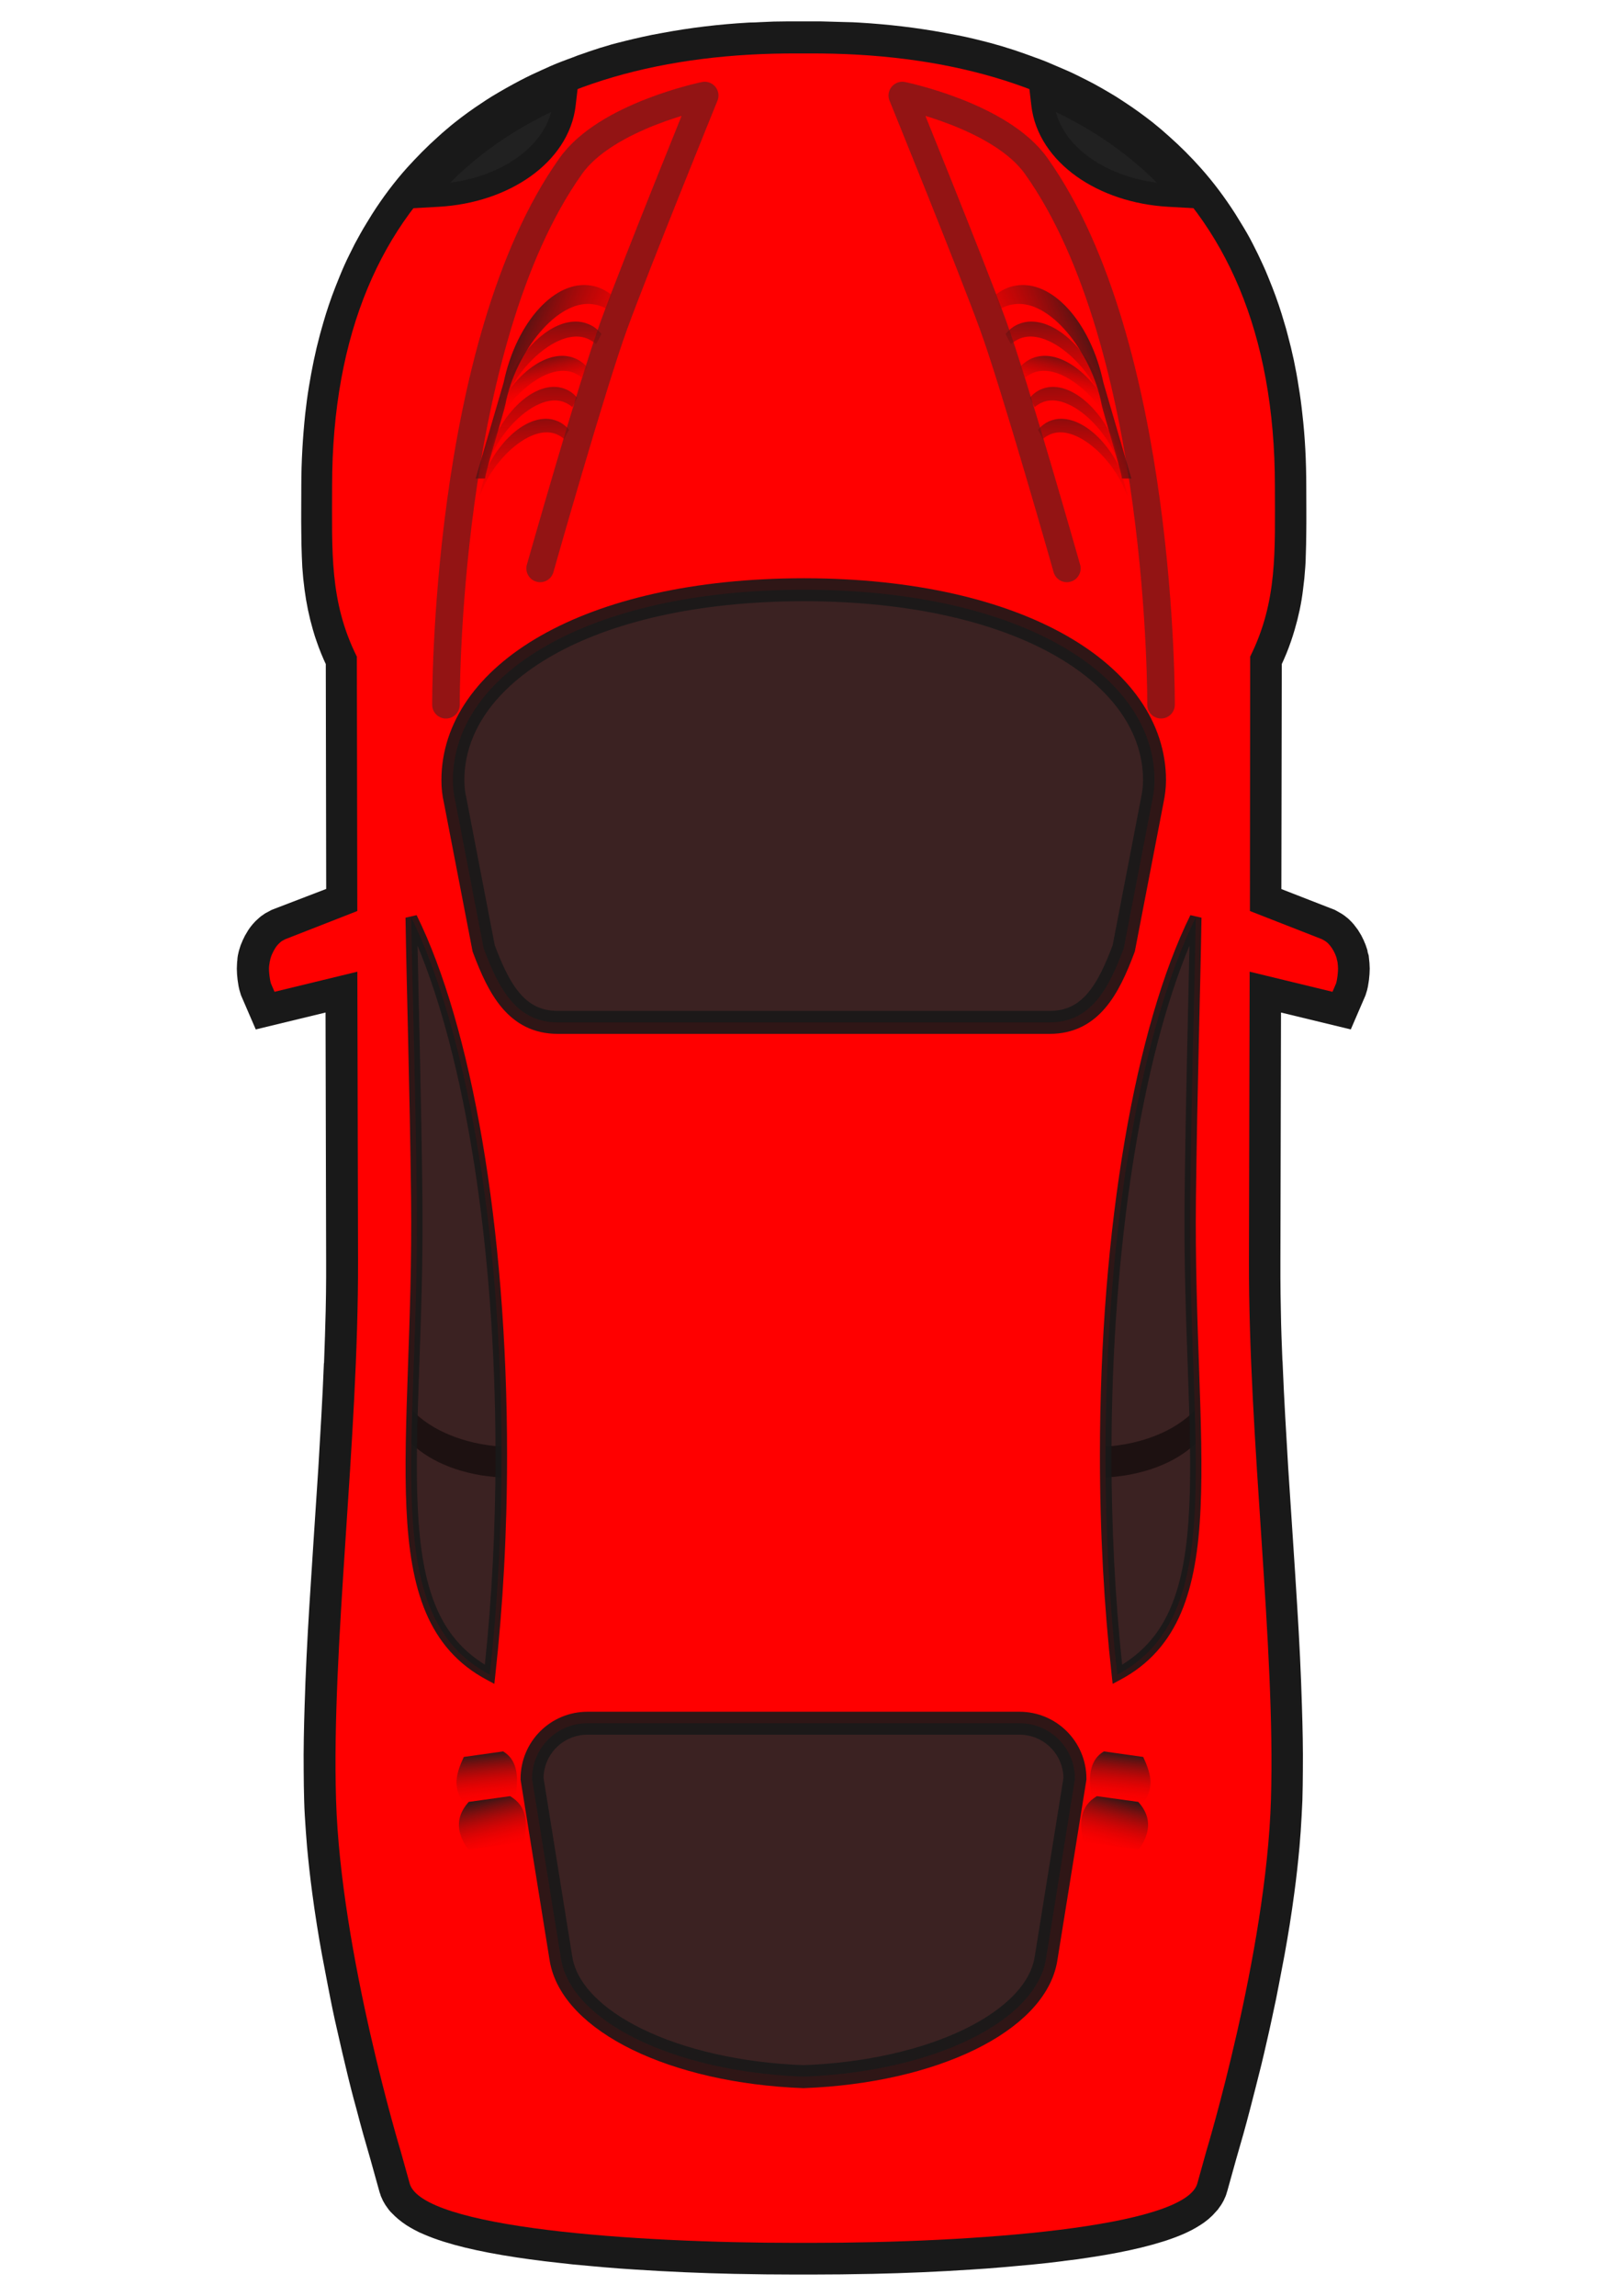 <?xml version="1.0" encoding="utf-8"?>
<!-- Generator: Adobe Illustrator 25.4.1, SVG Export Plug-In . SVG Version: 6.00 Build 0)  -->
<svg version="1.1" id="Layer_1" xmlns="http://www.w3.org/2000/svg" xmlns:xlink="http://www.w3.org/1999/xlink" x="0px" y="0px"
	 viewBox="0 0 350 500" style="enable-background:new 0 0 350 500;" xml:space="preserve">
<style type="text/css">
	.st0{stroke:#191919;stroke-width:14;}
	.st1{fill:#FF0000;}
	.st2{opacity:0.9;fill:#262626;enable-background:new    ;}
	.st3{opacity:0.5;enable-background:new    ;}
	.st4{fill:#212121;stroke:#191919;stroke-width:5;}
	.st5{opacity:0.5;fill:none;stroke:#292929;stroke-width:6;stroke-linecap:round;stroke-linejoin:round;enable-background:new    ;}
	.st6{fill:url(#SVGID_1_);}
	.st7{fill:url(#SVGID_00000137108921319246164200000015558717655560532107_);}
	.st8{fill:url(#SVGID_00000145775614935452929850000014247845826244609702_);}
	.st9{fill:url(#SVGID_00000026855149885433900000000003046140657667174538_);}
	.st10{fill:url(#SVGID_00000047051977145929662810000002360193078950767537_);}
	.st11{fill:url(#SVGID_00000173129485695828377830000005756439331876154285_);}
	.st12{fill:url(#SVGID_00000139258155804964186300000013496249534844870075_);}
	.st13{fill:url(#SVGID_00000014602435829983696600000001273500547772528795_);}
	.st14{fill:url(#SVGID_00000034072245464972114570000013344056013624307123_);}
	.st15{opacity:0.9;fill:#191919;enable-background:new    ;}
	.st16{opacity:0.9;fill:#262626;stroke:#191919;stroke-width:5;enable-background:new    ;}
	.st17{fill:url(#SVGID_00000074440378772059233900000017988290835398346117_);}
	.st18{fill:url(#SVGID_00000137124082679145017210000010469629436484995489_);}
	.st19{fill:url(#SVGID_00000116235915056916319290000000427753282754078864_);}
	.st20{fill:url(#SVGID_00000137130083839979003150000013921233950001370507_);}
	.st21{fill:url(#SVGID_00000062886980593472666150000009344082868020376739_);}
	.st22{fill:url(#SVGID_00000051346993090733797360000014488187544591637902_);}
	.st23{fill:url(#SVGID_00000081648412105172356060000011562917586444318142_);}
	.st24{fill:url(#SVGID_00000005981449478567836390000012585620226366818200_);}
	.st25{fill:url(#SVGID_00000173840388716721706540000009283496728914635688_);}
</style>
<path class="st0" d="M58.58,210.92c0,0.76,0.15,2.37,0.45,3.28l0.76,1.76l18.09-4.38l0.15,62.9c0,1.21,0,2.47,0,3.68
	c0,2.47-0.05,4.99-0.1,7.46c-0.1,3.68-0.2,7.41-0.35,11.14c0,0.2,0,0.4-0.05,0.6c-0.3,7.51-0.76,15.12-1.21,22.68
	c-0.66,10.23-1.36,20.41-1.97,30.29c-0.45,7.31-0.81,14.46-1.01,21.37c-0.15,4.74-0.25,9.32-0.2,13.71c0,2.17,0.05,4.33,0.1,6.4
	c0.05,2.12,0.2,4.23,0.35,6.4c0.1,1.06,0.15,2.17,0.25,3.23c0.3,3.28,0.66,6.55,1.11,9.88l0,0c0.3,2.22,0.6,4.38,0.96,6.6
	c0.35,2.17,0.71,4.38,1.11,6.5c0.4,2.17,0.81,4.28,1.21,6.35l0,0c0.2,1.06,0.4,2.07,0.6,3.07c0.6,3.07,1.26,6,1.92,8.82l0,0
	c0.4,1.86,0.86,3.68,1.26,5.39c0.81,3.48,1.61,6.6,2.37,9.32c1.06,4.08,1.97,7.26,2.52,9.12c0.35,1.26,0.55,1.92,0.55,1.92l1.92,6.9
	c0.1,0.45,0.35,0.91,0.66,1.31c0.1,0.15,0.2,0.3,0.35,0.4c0.5,0.55,1.16,1.11,1.92,1.61l0,0c0.4,0.25,0.81,0.5,1.31,0.76l0,0
	c0.45,0.25,0.96,0.5,1.51,0.71l0,0c4.28,1.86,10.63,3.33,18.24,4.49l0,0c0.1,0,0.25,0.05,0.35,0.05c1.66,0.25,3.43,0.5,5.19,0.71
	c0.1,0,0.25,0.05,0.35,0.05c2.02,0.25,4.13,0.45,6.3,0.71l0,0c1.06,0.1,2.17,0.2,3.28,0.3l0,0c1.11,0.1,2.17,0.2,3.33,0.3l0,0
	c2.22,0.2,4.49,0.35,6.8,0.5l0,0c6.9,0.45,14.01,0.76,20.97,0.91l0,0c4.64,0.1,9.17,0.15,13.56,0.15c0.5,0,1.01,0,1.46,0
	c0.5,0,1.01,0,1.46,0c4.38,0,8.92-0.05,13.56-0.15l0,0c6.96-0.15,14.06-0.45,20.97-0.91l0,0c2.32-0.15,4.59-0.3,6.8-0.5l0,0
	c1.11-0.1,2.22-0.2,3.33-0.3l0,0c1.11-0.1,2.17-0.2,3.28-0.3l0,0c2.17-0.2,4.23-0.45,6.3-0.71c0.1,0,0.25-0.05,0.35-0.05
	c1.76-0.2,3.53-0.45,5.19-0.71c0.1,0,0.25-0.05,0.35-0.05l0,0c7.61-1.16,13.96-2.67,18.24-4.49l0,0c0.55-0.25,1.01-0.45,1.51-0.71
	l0,0c0.45-0.25,0.91-0.5,1.31-0.76l0,0c0.81-0.5,1.46-1.06,1.92-1.61c0.15-0.15,0.25-0.3,0.35-0.4c0.3-0.4,0.55-0.86,0.66-1.31
	l1.92-6.9c0,0,0.2-0.66,0.55-1.92c0.55-1.86,1.46-5.04,2.52-9.12c0.71-2.72,1.51-5.9,2.37-9.32c0.4-1.71,0.86-3.53,1.26-5.39l0,0
	c0.66-2.82,1.26-5.75,1.92-8.82c0.2-1.01,0.4-2.02,0.6-3.07l0,0c0.4-2.07,0.81-4.18,1.21-6.35c0.4-2.17,0.76-4.33,1.11-6.5
	c0.35-2.17,0.66-4.38,0.96-6.6l0,0c0.45-3.28,0.81-6.6,1.11-9.88c0.1-1.11,0.15-2.17,0.25-3.23c0.15-2.17,0.25-4.28,0.35-6.4
	c0.05-2.12,0.1-4.23,0.1-6.4c0.05-4.44-0.05-9.02-0.2-13.71c-0.2-6.85-0.55-14.01-1.01-21.37c-0.6-9.88-1.31-20.06-1.97-30.29
	c-0.45-7.56-0.91-15.17-1.21-22.68c0-0.2,0-0.4-0.05-0.6c-0.15-3.73-0.3-7.46-0.35-11.14c-0.05-2.52-0.1-4.99-0.1-7.46
	c0-1.26,0-2.47,0-3.68l0.15-62.9l18.09,4.38l0.76-1.76c0.3-0.86,0.45-2.52,0.45-3.28c0-0.4-0.05-0.91-0.1-1.36
	c-0.05-0.15-0.05-0.3-0.1-0.45c-0.05-0.15-0.1-0.3-0.1-0.45c-0.1-0.3-0.2-0.66-0.35-0.96c-0.4-0.91-0.96-1.76-1.66-2.42l0,0
	c-0.35-0.3-0.76-0.55-1.16-0.76l-15.78-6.15l0.1-55.39c0.2-0.35,0.35-0.76,0.55-1.11c0.71-1.51,1.31-2.97,1.81-4.44
	c0.25-0.76,0.5-1.46,0.71-2.22c0.76-2.57,1.31-5.14,1.61-7.71c0.2-1.46,0.35-2.97,0.45-4.49c0.05-0.76,0.1-1.51,0.1-2.32
	c0.05-1.56,0.1-3.07,0.1-4.69c0.05-3.18,0-6.55,0-10.08c0-5.24-0.25-10.23-0.81-15.02c-0.2-1.92-0.45-3.78-0.76-5.59
	c-0.55-3.68-1.31-7.16-2.22-10.53c-0.2-0.86-0.45-1.66-0.71-2.52c-0.71-2.47-1.51-4.84-2.42-7.16c-0.3-0.76-0.6-1.51-0.91-2.27
	c-0.6-1.51-1.31-2.97-1.97-4.38c-0.35-0.71-0.71-1.41-1.06-2.12c-0.71-1.41-1.51-2.77-2.32-4.08c-0.4-0.66-0.81-1.31-1.21-1.97
	c-2.07-3.23-4.33-6.25-6.8-9.02c-1.97-2.22-4.08-4.33-6.3-6.3l0,0c-0.55-0.5-1.11-0.96-1.66-1.46l0,0
	c-0.55-0.45-1.16-0.96-1.71-1.41l0,0c-1.76-1.36-3.53-2.67-5.39-3.88l0,0c-0.6-0.4-1.26-0.81-1.86-1.21l0,0
	c-1.92-1.16-3.88-2.32-5.9-3.33l0,0c-0.66-0.35-1.36-0.66-2.02-1.01l0,0c-0.71-0.35-1.36-0.66-2.07-0.96l0,0
	c-1.41-0.6-2.82-1.21-4.23-1.81l0,0c-0.71-0.3-1.46-0.55-2.17-0.81l0,0c-0.71-0.25-1.46-0.55-2.22-0.81
	c-0.76-0.25-1.46-0.5-2.22-0.76l0,0c-0.76-0.25-1.51-0.45-2.27-0.71l0,0c-0.76-0.2-1.51-0.45-2.32-0.66l0,0
	c-2.32-0.6-4.69-1.21-7.11-1.66l0,0c-0.81-0.15-1.61-0.3-2.42-0.45l0,0c-5.7-1.06-11.64-1.76-17.74-2.12l0,0
	c-0.86-0.05-1.76-0.1-2.62-0.1l0,0c-1.76-0.05-3.53-0.1-5.34-0.15l0,0c-0.91,0-1.81,0-2.72,0c-0.3,0-0.66,0-0.96,0
	c-0.3,0-0.66,0-0.96,0c-0.91,0-1.81,0-2.72,0l0,0c-1.81,0-3.58,0.05-5.34,0.15l0,0c-0.86,0.05-1.76,0.1-2.62,0.1l0,0
	c-6.15,0.35-12.05,1.06-17.74,2.12l0,0c-0.81,0.15-1.61,0.3-2.42,0.45l0,0c-2.42,0.5-4.79,1.06-7.11,1.66l0,0
	c-0.76,0.2-1.56,0.4-2.32,0.66l0,0c-0.76,0.2-1.51,0.45-2.27,0.71l0,0c-0.76,0.25-1.51,0.5-2.22,0.76c-0.76,0.25-1.46,0.5-2.22,0.81
	l0,0c-0.71,0.25-1.46,0.55-2.17,0.81l0,0c-1.46,0.55-2.82,1.16-4.23,1.81l0,0c-0.71,0.3-1.36,0.66-2.07,0.96l0,0
	c-0.71,0.35-1.36,0.66-2.02,1.01l0,0c-2.02,1.06-3.98,2.17-5.9,3.33l0,0c-0.66,0.4-1.26,0.81-1.86,1.21l0,0
	c-1.86,1.21-3.68,2.52-5.39,3.88l0,0c-0.55,0.45-1.16,0.91-1.71,1.41l0,0c-0.55,0.45-1.11,0.96-1.66,1.46l0,0
	c-2.22,1.97-4.28,4.08-6.3,6.3c-2.47,2.77-4.74,5.8-6.8,9.02c-0.4,0.66-0.81,1.31-1.21,1.97c-0.81,1.31-1.56,2.67-2.32,4.08
	c-0.35,0.71-0.71,1.41-1.06,2.12c-0.71,1.41-1.36,2.87-1.97,4.38c-0.3,0.76-0.6,1.51-0.91,2.27c-0.91,2.32-1.71,4.69-2.42,7.16
	c-0.25,0.81-0.45,1.66-0.71,2.52c-0.91,3.38-1.61,6.85-2.22,10.53c-0.3,1.81-0.55,3.68-0.76,5.59c-0.5,4.79-0.81,9.78-0.81,15.02
	c0,3.53-0.05,6.9,0,10.08c0,1.61,0.05,3.18,0.1,4.69c0.05,0.76,0.05,1.56,0.1,2.32c0.1,1.51,0.25,3.02,0.45,4.49
	c0.35,2.62,0.86,5.14,1.61,7.71c0.2,0.76,0.45,1.46,0.71,2.22c0.5,1.46,1.11,2.97,1.81,4.44c0.15,0.35,0.35,0.76,0.55,1.11
	l0.1,55.39l-16.03,6.15c-0.4,0.2-0.81,0.4-1.16,0.76l0,0c-0.71,0.6-1.26,1.51-1.66,2.42c-0.15,0.3-0.25,0.6-0.35,0.96
	c-0.05,0.15-0.1,0.3-0.1,0.45c-0.05,0.15-0.1,0.3-0.1,0.45C58.63,210.06,58.58,210.51,58.58,210.92L58.58,210.92L58.58,210.92z"/>
<path class="st1" d="M58.58,210.92c0,0.76,0.15,2.37,0.45,3.28l0.76,1.76l18.04-4.38l0.15,62.9c0.1,39.31-5.8,83.92-4.79,117.38
	c1.01,33.47,14.11,76.66,14.11,76.66l1.92,6.9c2.67,9.73,49.09,12.95,84.07,12.95c0.55,0,1.16,0,1.71,0s1.16,0,1.71,0
	c34.98,0,81.4-3.28,84.07-12.95l1.92-6.9c0,0,13.1-43.19,14.11-76.66c1.01-33.47-4.89-78.12-4.79-117.38l0.15-62.9l18.04,4.38
	l0.76-1.76c0.3-0.86,0.45-2.52,0.45-3.28c0-0.4-0.05-0.91-0.1-1.36c-0.05-0.15-0.05-0.3-0.1-0.45c-0.05-0.15-0.1-0.3-0.1-0.45
	c-0.1-0.3-0.2-0.66-0.35-0.96c-0.4-0.91-0.96-1.76-1.66-2.42l0,0c-0.35-0.3-0.76-0.55-1.16-0.76l-15.72-6.15l0.05-55.39
	c6-12.05,5.39-22.93,5.39-37.09c0-67.13-43.65-94.55-101.51-94.25c-0.4,0-0.81,0-1.16,0c-0.4,0-0.81,0-1.16,0
	c-57.86-0.3-101.51,27.06-101.51,94.25c0,14.16-0.6,25.05,5.39,37.09l0.1,55.39l-15.72,6.15c-0.4,0.2-0.81,0.4-1.16,0.76l0,0
	c-0.71,0.6-1.26,1.51-1.66,2.42c-0.15,0.3-0.25,0.6-0.35,0.96c-0.05,0.15-0.1,0.3-0.1,0.45c-0.05,0.15-0.1,0.3-0.1,0.45
	C58.63,210.06,58.58,210.51,58.58,210.92L58.58,210.92L58.58,210.92z"/>
<path class="st2" d="M240.77,316.86c0,16.83,0.91,32.91,2.57,47.78c24.54-12.95,15.27-49.39,15.88-103.62
	c0.3-25.05,0.96-45.11,1.21-61.24C248.69,223.57,240.77,267.06,240.77,316.86L240.77,316.86z"/>
<path class="st3" d="M240.77,316.86c0,1.61,0,3.23,0.05,4.84c8.16-0.4,15.27-3.23,19.56-7.36c-0.05-2.37-0.1-4.79-0.15-7.26
	c-4.13,4.33-11.19,7.36-19.45,7.91C240.77,315.6,240.82,316.2,240.77,316.86L240.77,316.86z"/>
<path class="st4" d="M226.81,20.15l0.3,2.57c1.26,10.84,13.1,19,27.47,19.81l3.58,0.2l-2.42-2.62
	c-7.41-8.01-16.38-14.26-26.61-18.85L226.81,20.15L226.81,20.15z"/>
<path class="st5" d="M232.36,123.77c0,0-11.39-40.17-16.13-53.12c-4.94-13.51-19.71-49.85-19.71-49.85s21.42,4.38,29.18,15.37
	c27.67,38.91,27.17,117.28,27.17,117.28"/>
<linearGradient id="SVGID_1_" gradientUnits="userSpaceOnUse" x1="-9.625" y1="4.194" x2="-9.935" y2="4.106" gradientTransform="matrix(2.307073e-15 -37.677 43.625 2.671261e-15 53.898 -286.399)">
	<stop  offset="0" style="stop-color:#1A1A1A"/>
	<stop  offset="1" style="stop-color:#F30000;stop-opacity:0"/>
</linearGradient>
<path class="st6" d="M221.92,80.18l1.16,2.22c0.6-0.5,1.21-0.91,1.92-1.21c5.9-2.42,14.72,5.39,18.04,13.56
	c0.1,0.25,0.4,0.91,0.86,1.71l-1.97-6.85c-4.28-8.72-11.64-13.86-17.14-11.59C223.74,78.46,222.73,79.22,221.92,80.18L221.92,80.18z
	"/>
<linearGradient id="SVGID_00000119101788333293999490000015191515230608705186_" gradientUnits="userSpaceOnUse" x1="-9.429" y1="4.152" x2="-9.586" y2="4.152" gradientTransform="matrix(2.307073e-15 -37.677 43.625 2.671261e-15 49.44 -294.989)">
	<stop  offset="0" style="stop-color:#1A1A1A"/>
	<stop  offset="1" style="stop-color:#F30000;stop-opacity:0"/>
</linearGradient>
<path style="fill:url(#SVGID_00000119101788333293999490000015191515230608705186_);" d="M219.71,75.84l1.16,2.22
	c0.6-0.5,1.21-0.91,1.92-1.21c5.9-2.42,14.72,5.39,18.04,13.56c0.1,0.25,0.4,0.91,0.86,1.71l-1.97-6.85
	c-4.28-8.72-11.64-13.86-17.14-11.59C221.47,74.13,220.51,74.89,219.71,75.84L219.71,75.84z"/>
<linearGradient id="SVGID_00000118378828436550902350000000702376222975470007_" gradientUnits="userSpaceOnUse" x1="-9.62" y1="4.21" x2="-10.479" y2="4.145" gradientTransform="matrix(2.307073e-15 -37.677 43.625 2.671261e-15 48.029 -301.169)">
	<stop  offset="0" style="stop-color:#1A1A1A"/>
	<stop  offset="1" style="stop-color:#F30000;stop-opacity:0"/>
</linearGradient>
<path style="fill:url(#SVGID_00000118378828436550902350000000702376222975470007_);" d="M219,72.72l1.16,2.22
	c0.6-0.5,1.21-0.91,1.92-1.21c5.9-2.42,14.72,5.39,18.04,13.56c0.1,0.25,0.4,0.91,0.86,1.71l-1.97-6.85
	c-4.28-8.72-11.64-13.86-17.14-11.59C220.76,71,219.81,71.76,219,72.72L219,72.72z"/>
<linearGradient id="SVGID_00000018935357965985677280000012862806727423821223_" gradientUnits="userSpaceOnUse" x1="-6.212" y1="5.945" x2="-6.293" y2="5.885" gradientTransform="matrix(5.121791e-15 -83.645 58.742 3.596912e-15 -107.395 -454.947)">
	<stop  offset="0" style="stop-color:#1A1A1A"/>
	<stop  offset="1" style="stop-color:#F30000;stop-opacity:0"/>
</linearGradient>
<path style="fill:url(#SVGID_00000018935357965985677280000012862806727423821223_);" d="M216.83,64.2l0.91,3.12
	c0.86-0.5,1.76-0.86,2.77-1.01c8.06-1.56,17.29,10.58,19.4,21.67c0.3,1.71,4.33,14.57,4.44,16.23h2.07l-6.1-20.87
	c-2.77-13.26-11.29-22.63-19.25-21.12C219.5,62.49,218.09,63.19,216.83,64.2L216.83,64.2z"/>
<linearGradient id="SVGID_00000103955488321067353230000010145423138113359512_" gradientUnits="userSpaceOnUse" x1="-6.33" y1="5.96" x2="-6.599" y2="5.523" gradientTransform="matrix(5.121791e-15 -83.645 58.742 3.596912e-15 -107.395 -454.947)">
	<stop  offset="0" style="stop-color:#1A1A1A"/>
	<stop  offset="1" style="stop-color:#F30000;stop-opacity:0"/>
</linearGradient>
<path style="fill:url(#SVGID_00000103955488321067353230000010145423138113359512_);" d="M216.83,64.2l0.91,3.12
	c0.86-0.5,1.76-0.86,2.77-1.01c8.06-1.56,17.29,10.58,19.4,21.67c0.3,1.71,4.33,14.57,4.44,16.23h2.07l-6.1-20.87
	c-2.77-13.26-11.29-22.63-19.25-21.12C219.5,62.49,218.09,63.19,216.83,64.2L216.83,64.2z"/>
<linearGradient id="SVGID_00000111168895428763187500000002427723072210866338_" gradientUnits="userSpaceOnUse" x1="-9.872" y1="3.303" x2="-10.978" y2="3.317" gradientTransform="matrix(2.060926e-15 -33.657 38.971 2.386297e-15 105.054 -260.93)">
	<stop  offset="0" style="stop-color:#1A1A1A"/>
	<stop  offset="1" style="stop-color:#F30000;stop-opacity:0"/>
</linearGradient>
<path style="fill:url(#SVGID_00000111168895428763187500000002427723072210866338_);" d="M224.29,86.63l1.06,2.02
	c0.5-0.45,1.11-0.81,1.71-1.06c5.29-2.17,13.15,4.84,16.13,12.1c0.1,0.25,0.4,0.81,0.76,1.51l-1.76-6.15
	c-3.83-7.76-10.38-12.35-15.32-10.33C225.85,85.12,225,85.77,224.29,86.63L224.29,86.63z"/>
<linearGradient id="SVGID_00000036249623634275346610000013648525755429513135_" gradientUnits="userSpaceOnUse" x1="-9.778" y1="3.294" x2="-10.686" y2="3.248" gradientTransform="matrix(2.060926e-15 -33.657 38.971 2.386303e-15 108.628 -247.12)">
	<stop  offset="0" style="stop-color:#1A1A1A"/>
	<stop  offset="1" style="stop-color:#F30000;stop-opacity:0"/>
</linearGradient>
<path style="fill:url(#SVGID_00000036249623634275346610000013648525755429513135_);" d="M226.06,93.58l1.06,2.02
	c0.5-0.45,1.11-0.81,1.71-1.06c5.29-2.17,13.15,4.84,16.13,12.1c0.1,0.25,0.4,0.81,0.76,1.51l-1.76-6.15
	c-3.83-7.81-10.38-12.35-15.32-10.33C227.67,92.07,226.81,92.73,226.06,93.58L226.06,93.58z"/>
<linearGradient id="SVGID_00000131344821900355977580000018107759189107936156_" gradientUnits="userSpaceOnUse" x1="-0.503" y1="0.594" x2="-1.007" y2="0.435" gradientTransform="matrix(1.415593e-15 -23.118 28.903 1.769784e-15 227.98 379.515)">
	<stop  offset="0" style="stop-color:#1A1A1A"/>
	<stop  offset="1" style="stop-color:#F30000;stop-opacity:0"/>
</linearGradient>
<path style="fill:url(#SVGID_00000131344821900355977580000018107759189107936156_);" d="M235.98,401.08
	c-1.01-4.18-0.76-7.81,2.92-9.98l9.02,1.26c3.12,3.48,2.52,6.96,0.1,10.38L235.98,401.08L235.98,401.08z"/>
<linearGradient id="SVGID_00000146474599555311776120000015127599048937653168_" gradientUnits="userSpaceOnUse" x1="-0.804" y1="-0.526" x2="-1.308" y2="-0.594" gradientTransform="matrix(1.347362e-15 -22.004 26.2 1.604264e-15 258.805 363.543)">
	<stop  offset="0" style="stop-color:#1A1A1A"/>
	<stop  offset="1" style="stop-color:#F30000;stop-opacity:0"/>
</linearGradient>
<path style="fill:url(#SVGID_00000146474599555311776120000015127599048937653168_);" d="M237.65,390.84
	c-0.6-4.13-0.3-7.66,2.77-9.48l8.57,1.21c1.51,3.28,2.62,6.55,0.05,9.88L237.65,390.84L237.65,390.84z"/>
<g>
	<path class="st15" d="M239.56,316.86c0,16.88,0.91,33.01,2.57,47.93l0.2,1.86l1.61-0.86c6.4-3.38,10.63-8.37,13.31-14.67
		c2.67-6.3,3.83-13.91,4.23-22.73c0.81-17.64-1.31-40.32-1.01-67.33c0.3-25.05,0.96-45.11,1.21-61.24l-2.42-0.55
		C247.37,223.36,239.56,266.96,239.56,316.86L239.56,316.86z M242.08,316.86c0-45.97,6.8-86.59,16.98-110.93
		c-0.3,15.12-0.81,32.86-1.06,55.09c-0.3,27.17,1.86,49.9,1.01,67.23c-0.4,8.67-1.56,16.03-4.08,21.87
		c-2.27,5.29-5.64,9.32-10.53,12.35C242.89,348.21,242.08,332.88,242.08,316.86L242.08,316.86z"/>
	<g>
		<path class="st16" d="M115.88,387.32l6.3,39.16c2.22,13.71,24.6,24.65,52.82,25.7c28.27-1.06,50.65-12,52.82-25.7l6.3-39.16
			c0-6.7-5.39-12.1-12.1-12.1h-94.05C121.27,375.22,115.88,380.61,115.88,387.32L115.88,387.32z"/>
		<path class="st16" d="M98.64,169.89c0,1.51,0.15,2.97,0.5,4.44l0,0l6.2,32.16c3.33,8.92,7.21,16.13,16.13,16.13h107.15
			c8.92,0,12.8-7.21,16.13-16.13l6.2-32.16l0,0c0.3-1.46,0.5-2.92,0.5-4.44c0-22.88-28.93-41.43-76.36-41.48
			C127.52,128.46,98.64,147.01,98.64,169.89L98.64,169.89L98.64,169.89z"/>
	</g>
</g>
<path class="st2" d="M109.23,316.86c0,16.83-0.91,32.91-2.57,47.78c-24.54-12.95-15.27-49.39-15.88-103.62
	c-0.3-25.05-0.96-45.11-1.21-61.24C101.31,223.57,109.23,267.06,109.23,316.86L109.23,316.86z"/>
<path class="st3" d="M109.23,316.86c0,1.61,0,3.23-0.05,4.84c-8.16-0.4-15.27-3.23-19.56-7.36c0.05-2.37,0.1-4.79,0.15-7.26
	c4.13,4.33,11.19,7.36,19.45,7.91C109.23,315.6,109.23,316.2,109.23,316.86L109.23,316.86z"/>
<path class="st4" d="M123.19,20.15l-0.3,2.57c-1.26,10.84-13.1,19-27.47,19.81l-3.58,0.2l2.42-2.62
	c7.41-8.01,16.38-14.26,26.61-18.85L123.19,20.15L123.19,20.15z"/>
<path class="st5" d="M117.64,123.77c0,0,11.39-40.17,16.13-53.12c4.94-13.51,19.71-49.85,19.71-49.85s-21.42,4.38-29.18,15.37
	C96.63,75.09,97.13,153.46,97.13,153.46"/>
<linearGradient id="SVGID_00000047751795118391056040000006148099758567002027_" gradientUnits="userSpaceOnUse" x1="-9.625" y1="6.627" x2="-9.935" y2="6.715" gradientTransform="matrix(2.307073e-15 -37.677 43.625 2.671261e-15 -176.006 -286.399)">
	<stop  offset="0" style="stop-color:#1A1A1A"/>
	<stop  offset="1" style="stop-color:#F30000;stop-opacity:0"/>
</linearGradient>
<path style="fill:url(#SVGID_00000047751795118391056040000006148099758567002027_);" d="M128.08,80.18l-1.16,2.22
	c-0.6-0.5-1.21-0.91-1.92-1.21c-5.9-2.42-14.72,5.39-18.04,13.56c-0.1,0.25-0.4,0.91-0.86,1.71l1.97-6.85
	c4.28-8.72,11.64-13.86,17.14-11.59C126.31,78.46,127.27,79.22,128.08,80.18L128.08,80.18z"/>
<linearGradient id="SVGID_00000063635758376616885320000017738483488147796927_" gradientUnits="userSpaceOnUse" x1="-9.429" y1="6.67" x2="-9.586" y2="6.669" gradientTransform="matrix(2.307073e-15 -37.677 43.625 2.671261e-15 -171.545 -294.989)">
	<stop  offset="0" style="stop-color:#1A1A1A"/>
	<stop  offset="1" style="stop-color:#F30000;stop-opacity:0"/>
</linearGradient>
<path style="fill:url(#SVGID_00000063635758376616885320000017738483488147796927_);" d="M130.29,75.84l-1.16,2.22
	c-0.6-0.5-1.21-0.91-1.92-1.21c-5.9-2.42-14.72,5.39-18.04,13.56c-0.1,0.25-0.4,0.91-0.86,1.71l1.97-6.85
	c4.28-8.72,11.64-13.86,17.14-11.59C128.53,74.13,129.49,74.89,130.29,75.84L130.29,75.84z"/>
<linearGradient id="SVGID_00000158740013001815035130000014398452379866811566_" gradientUnits="userSpaceOnUse" x1="-9.62" y1="6.612" x2="-10.479" y2="6.676" gradientTransform="matrix(2.307073e-15 -37.677 43.625 2.671261e-15 -170.135 -301.169)">
	<stop  offset="0" style="stop-color:#1A1A1A"/>
	<stop  offset="1" style="stop-color:#F30000;stop-opacity:0"/>
</linearGradient>
<path style="fill:url(#SVGID_00000158740013001815035130000014398452379866811566_);" d="M131,72.72l-1.16,2.22
	c-0.6-0.5-1.21-0.91-1.92-1.21c-5.9-2.42-14.72,5.39-18.04,13.56c-0.1,0.25-0.4,0.91-0.86,1.71l1.97-6.85
	c4.28-8.72,11.64-13.86,17.14-11.59C129.24,71,130.24,71.76,131,72.72L131,72.72z"/>
<linearGradient id="SVGID_00000087389255072073271770000001113817025033909401_" gradientUnits="userSpaceOnUse" x1="-6.212" y1="7.496" x2="-6.293" y2="7.556" gradientTransform="matrix(5.121791e-15 -83.645 58.742 3.596909e-15 -332.158 -454.947)">
	<stop  offset="0" style="stop-color:#1A1A1A"/>
	<stop  offset="1" style="stop-color:#F30000;stop-opacity:0"/>
</linearGradient>
<path style="fill:url(#SVGID_00000087389255072073271770000001113817025033909401_);" d="M133.17,64.2l-0.91,3.12
	c-0.86-0.5-1.76-0.86-2.77-1.01c-8.06-1.56-17.29,10.58-19.4,21.67c-0.3,1.71-4.33,14.57-4.44,16.23h-2.07l6.1-20.87
	c2.77-13.26,11.29-22.63,19.25-21.12C130.5,62.49,131.91,63.19,133.17,64.2L133.17,64.2z"/>
<linearGradient id="SVGID_00000011011103323739397780000002184004968312574885_" gradientUnits="userSpaceOnUse" x1="-6.33" y1="7.481" x2="-6.599" y2="7.918" gradientTransform="matrix(5.121791e-15 -83.645 58.742 3.596909e-15 -332.158 -454.947)">
	<stop  offset="0" style="stop-color:#1A1A1A"/>
	<stop  offset="1" style="stop-color:#F30000;stop-opacity:0"/>
</linearGradient>
<path style="fill:url(#SVGID_00000011011103323739397780000002184004968312574885_);" d="M133.17,64.2l-0.91,3.12
	c-0.86-0.5-1.76-0.86-2.77-1.01c-8.06-1.56-17.29,10.58-19.4,21.67c-0.3,1.71-4.33,14.57-4.44,16.23h-2.07l6.1-20.87
	c2.77-13.26,11.29-22.63,19.25-21.12C130.5,62.49,131.91,63.19,133.17,64.2L133.17,64.2z"/>
<linearGradient id="SVGID_00000011033518135848774270000009187011069422944185_" gradientUnits="userSpaceOnUse" x1="-9.872" y1="6.304" x2="-10.978" y2="6.289" gradientTransform="matrix(2.060926e-15 -33.657 38.971 2.386297e-15 -129.438 -260.93)">
	<stop  offset="0" style="stop-color:#1A1A1A"/>
	<stop  offset="1" style="stop-color:#F30000;stop-opacity:0"/>
</linearGradient>
<path style="fill:url(#SVGID_00000011033518135848774270000009187011069422944185_);" d="M125.71,86.63l-1.06,2.02
	c-0.5-0.45-1.11-0.81-1.71-1.06c-5.29-2.17-13.15,4.84-16.13,12.1c-0.1,0.25-0.4,0.81-0.76,1.51l1.76-6.15
	c3.83-7.81,10.38-12.35,15.32-10.33C124.15,85.12,125,85.77,125.71,86.63L125.71,86.63z"/>
<linearGradient id="SVGID_00000150076974315159572050000018207240179050113683_" gradientUnits="userSpaceOnUse" x1="-9.778" y1="6.313" x2="-10.686" y2="6.359" gradientTransform="matrix(2.060926e-15 -33.657 38.971 2.386304e-15 -133.015 -247.12)">
	<stop  offset="0" style="stop-color:#1A1A1A"/>
	<stop  offset="1" style="stop-color:#F30000;stop-opacity:0"/>
</linearGradient>
<path style="fill:url(#SVGID_00000150076974315159572050000018207240179050113683_);" d="M123.94,93.58l-1.06,2.02
	c-0.5-0.45-1.11-0.81-1.71-1.06c-5.29-2.17-13.15,4.84-16.13,12.1c-0.1,0.25-0.4,0.81-0.76,1.51l1.76-6.15
	c3.83-7.81,10.38-12.35,15.32-10.33C122.33,92.07,123.24,92.73,123.94,93.58L123.94,93.58z"/>
<linearGradient id="SVGID_00000128463129429383163860000006157810633627985342_" gradientUnits="userSpaceOnUse" x1="-0.503" y1="5.045" x2="-1.007" y2="5.204" gradientTransform="matrix(1.415593e-15 -23.118 28.903 1.769783e-15 -40.955 379.515)">
	<stop  offset="0" style="stop-color:#1A1A1A"/>
	<stop  offset="1" style="stop-color:#F30000;stop-opacity:0"/>
</linearGradient>
<path style="fill:url(#SVGID_00000128463129429383163860000006157810633627985342_);" d="M114.02,401.08
	c1.01-4.18,0.76-7.81-2.92-9.98l-9.02,1.26c-3.12,3.48-2.52,6.96-0.1,10.38L114.02,401.08L114.02,401.08z"/>
<linearGradient id="SVGID_00000002385816600861365850000002708929606116188320_" gradientUnits="userSpaceOnUse" x1="-0.804" y1="4.577" x2="-1.308" y2="4.646" gradientTransform="matrix(1.347362e-15 -22.004 26.2 1.604266e-15 -14.948 363.543)">
	<stop  offset="0" style="stop-color:#1A1A1A"/>
	<stop  offset="1" style="stop-color:#F30000;stop-opacity:0"/>
</linearGradient>
<path style="fill:url(#SVGID_00000002385816600861365850000002708929606116188320_);" d="M112.35,390.84
	c0.6-4.13,0.3-7.66-2.77-9.48l-8.57,1.21c-1.51,3.28-2.62,6.55-0.05,9.88L112.35,390.84L112.35,390.84z"/>
<path class="st15" d="M110.44,316.86c0,16.88-0.91,33.01-2.57,47.93l-0.2,1.86l-1.61-0.86c-6.4-3.38-10.63-8.37-13.31-14.67
	c-2.67-6.3-3.83-13.91-4.23-22.73c-0.81-17.64,1.31-40.32,1.01-67.33c-0.3-25.05-0.96-45.11-1.21-61.24l2.42-0.55
	C102.63,223.36,110.44,266.96,110.44,316.86L110.44,316.86z M107.92,316.86c0-45.97-6.8-86.59-16.98-110.93
	c0.3,15.12,0.81,32.86,1.06,55.09c0.3,27.17-1.86,49.9-1.01,67.23c0.4,8.67,1.56,16.03,4.08,21.87c2.27,5.29,5.64,9.32,10.53,12.35
	C107.11,348.21,107.92,332.88,107.92,316.86L107.92,316.86z"/>
</svg>
